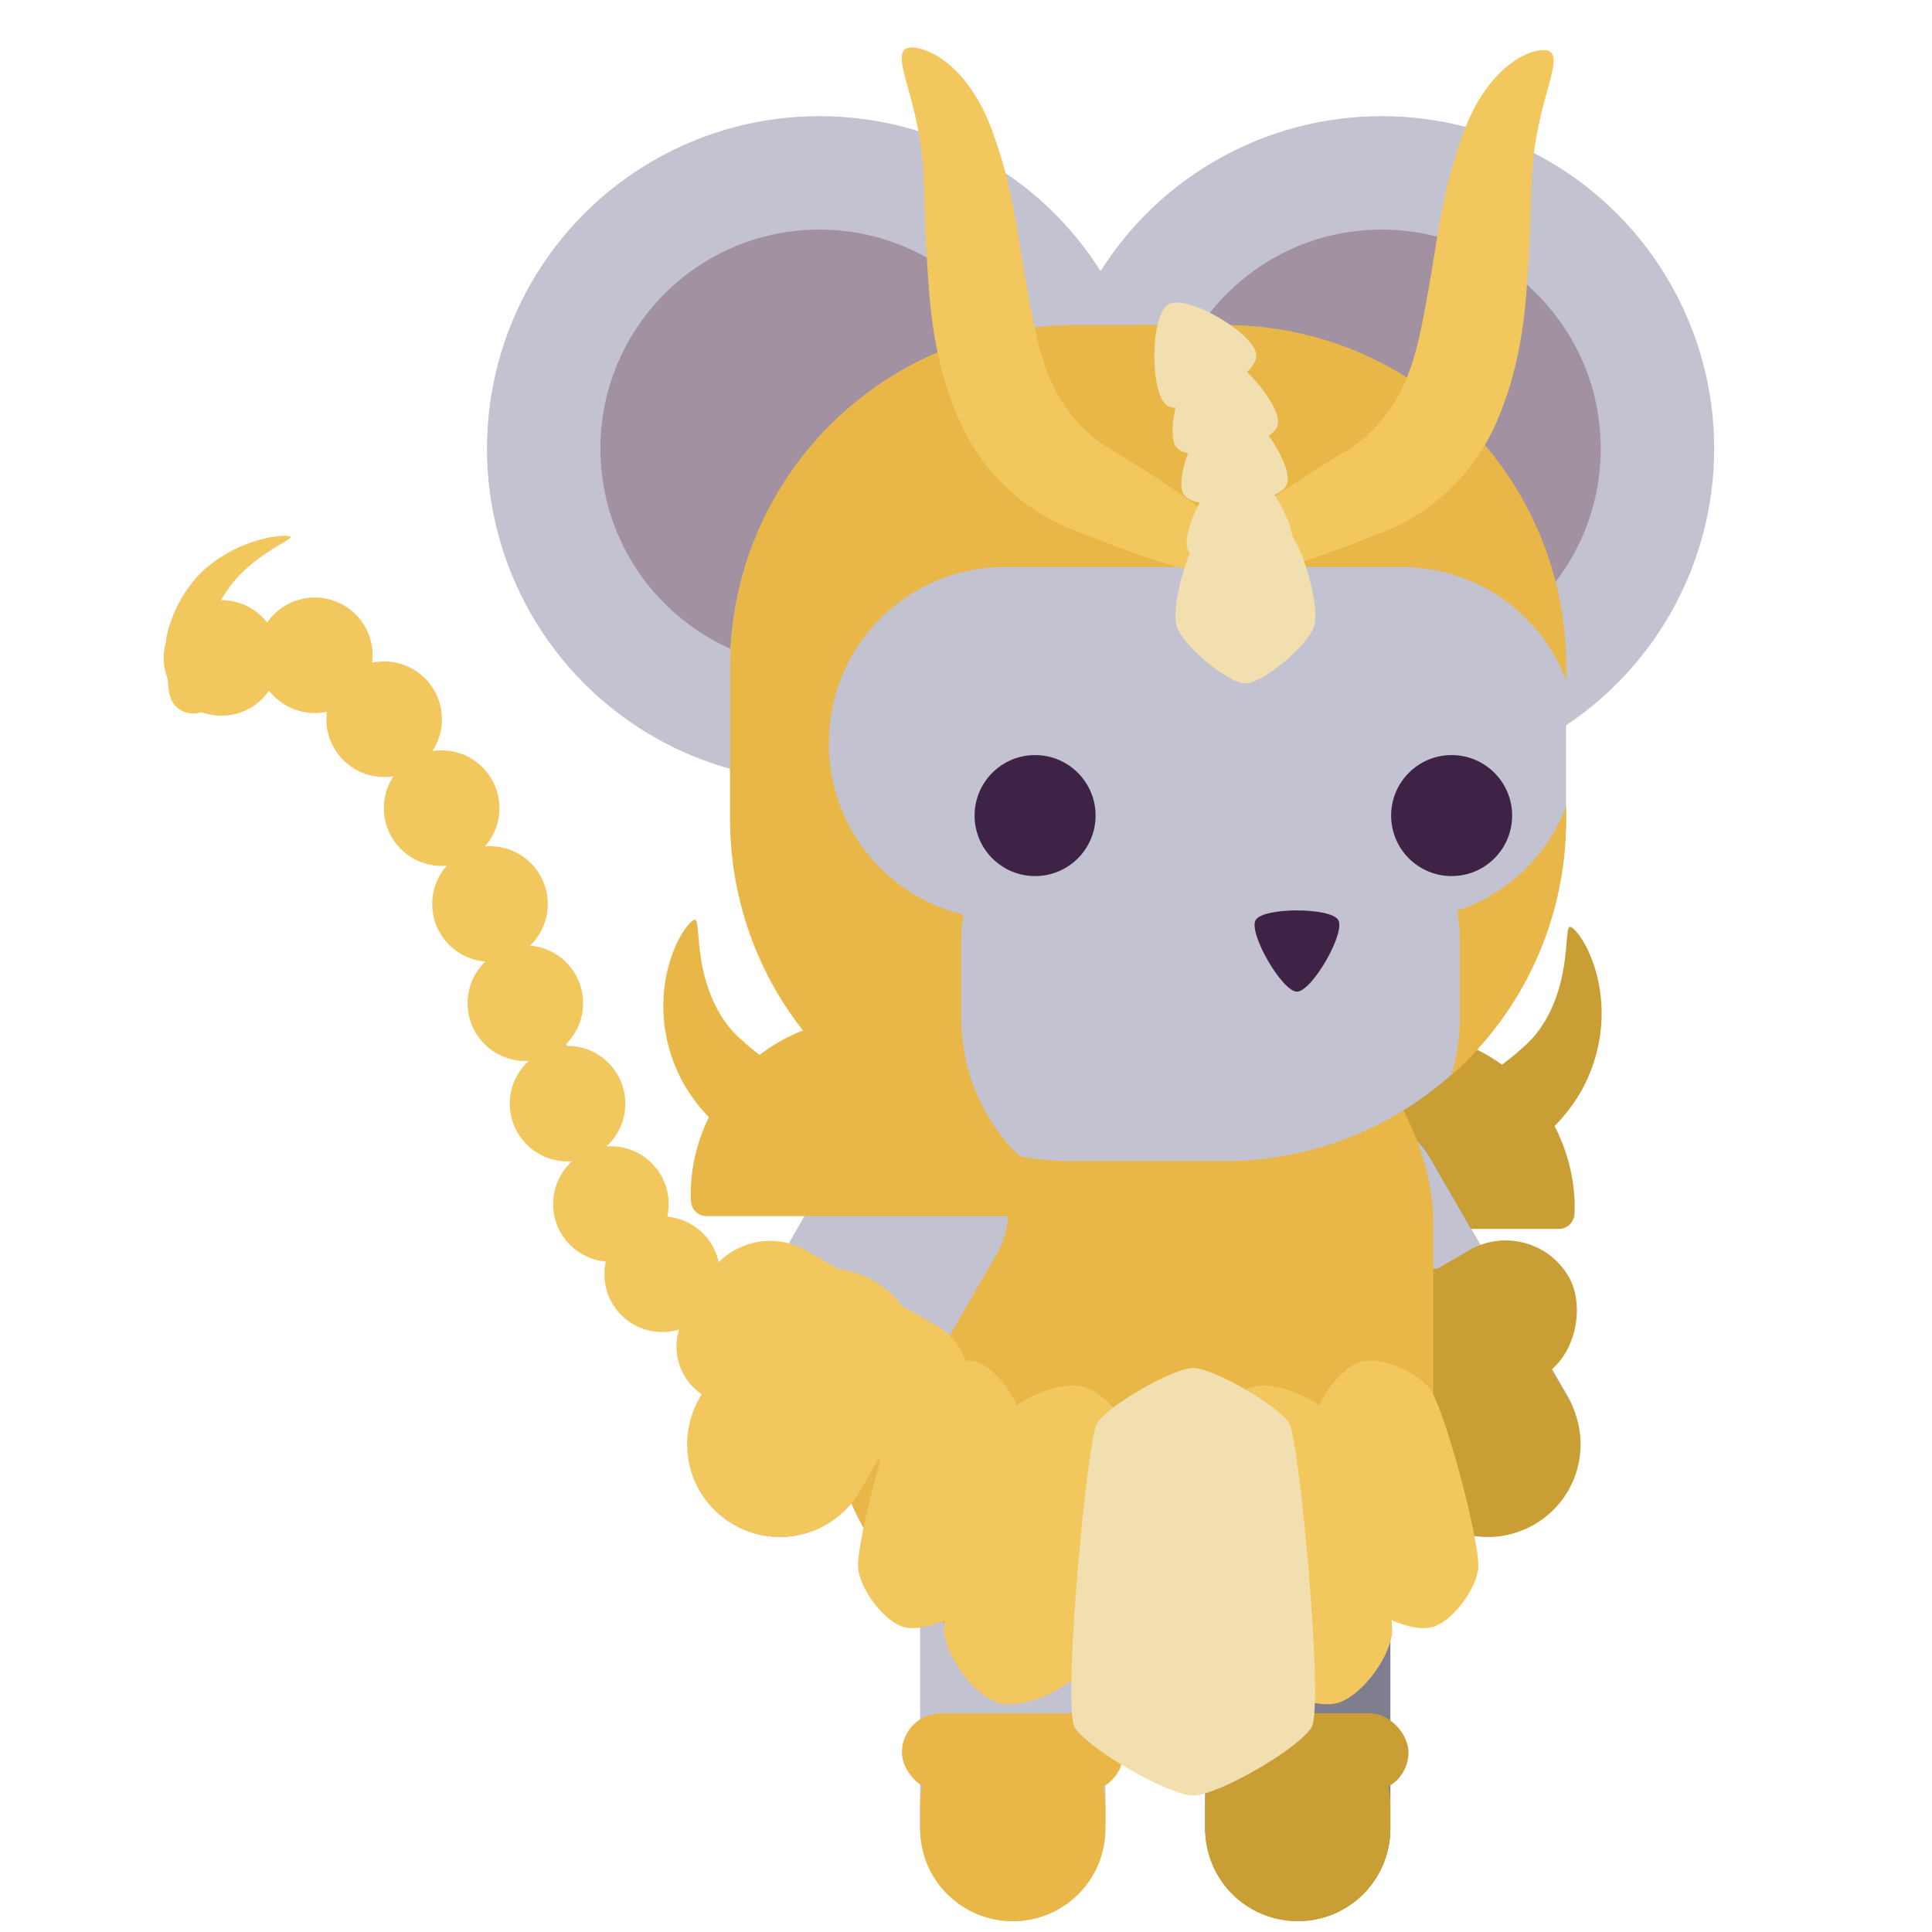 <?xml version="1.0" encoding="UTF-8" standalone="no"?>
<!-- Created with Inkscape (http://www.inkscape.org/) -->

<svg
   width="128"
   height="128"
   viewBox="0 0 33.867 33.867"
   version="1.1"
   id="svg1307"
   inkscape:version="1.2.1 (9c6d41e410, 2022-07-14)"
   sodipodi:docname="saint-scorpio.svg"
   inkscape:export-filename="../../../../assets-thumbnails/Saint Scorpio.png"
   inkscape:export-xdpi="96.000008"
   inkscape:export-ydpi="96.000008"
   xmlns:inkscape="http://www.inkscape.org/namespaces/inkscape"
   xmlns:sodipodi="http://sodipodi.sourceforge.net/DTD/sodipodi-0.dtd"
   xmlns="http://www.w3.org/2000/svg"
   xmlns:svg="http://www.w3.org/2000/svg"
   xmlns:rdf="http://www.w3.org/1999/02/22-rdf-syntax-ns#"
   xmlns:cc="http://creativecommons.org/ns#"
   xmlns:dc="http://purl.org/dc/elements/1.1/">
  <defs
     id="defs1301">
    <inkscape:path-effect
       effect="powerstroke"
       id="path-effect126865"
       is_visible="true"
       lpeversion="1"
       offset_points="0.366,0.658 | 0.737,1.539 | 0.914,0.738"
       not_jump="false"
       sort_points="true"
       interpolator_type="CentripetalCatmullRom"
       interpolator_beta="0.2"
       start_linecap_type="zerowidth"
       linejoin_type="round"
       miter_limit="4"
       scale_width="1"
       end_linecap_type="zerowidth" />
    <inkscape:path-effect
       effect="skeletal"
       id="path-effect114945"
       is_visible="true"
       lpeversion="1"
       pattern="M 0,4.992 C 0,2.236 2.236,0 4.992,0 c 2.756,0 4.992,2.236 4.992,4.992 0,2.756 -2.236,4.992 -4.992,4.992 C 2.236,9.984 0,7.748 0,4.992 Z"
       copytype="single_stretched"
       prop_scale="1"
       scale_y_rel="false"
       spacing="0"
       normal_offset="0"
       tang_offset="0"
       prop_units="false"
       vertical_pattern="false"
       hide_knot="false"
       fuse_tolerance="0" />
    <inkscape:path-effect
       effect="skeletal"
       id="path-effect95947"
       is_visible="true"
       lpeversion="1"
       pattern="M 0,4.992 C 0,2.236 2.236,0 4.992,0 c 2.756,0 4.992,2.236 4.992,4.992 0,2.756 -2.236,4.992 -4.992,4.992 C 2.236,9.984 0,7.748 0,4.992 Z"
       copytype="single_stretched"
       prop_scale="1"
       scale_y_rel="false"
       spacing="0"
       normal_offset="0"
       tang_offset="0"
       prop_units="false"
       vertical_pattern="false"
       hide_knot="false"
       fuse_tolerance="0" />
    <inkscape:path-effect
       effect="skeletal"
       id="path-effect91934"
       is_visible="true"
       lpeversion="1"
       pattern="M 0,4.992 C 0,2.236 2.236,0 4.992,0 c 2.756,0 4.992,2.236 4.992,4.992 0,2.756 -2.236,4.992 -4.992,4.992 C 2.236,9.984 0,7.748 0,4.992 Z"
       copytype="single_stretched"
       prop_scale="1"
       scale_y_rel="false"
       spacing="0"
       normal_offset="0"
       tang_offset="0"
       prop_units="false"
       vertical_pattern="false"
       hide_knot="false"
       fuse_tolerance="0" />
    <inkscape:path-effect
       effect="skeletal"
       id="path-effect91930"
       is_visible="true"
       lpeversion="1"
       pattern="M 0,4.992 C 0,2.236 2.236,0 4.992,0 c 2.756,0 4.992,2.236 4.992,4.992 0,2.756 -2.236,4.992 -4.992,4.992 C 2.236,9.984 0,7.748 0,4.992 Z"
       copytype="single_stretched"
       prop_scale="1"
       scale_y_rel="false"
       spacing="0"
       normal_offset="0"
       tang_offset="0"
       prop_units="false"
       vertical_pattern="false"
       hide_knot="false"
       fuse_tolerance="0" />
    <inkscape:path-effect
       effect="skeletal"
       id="path-effect91926"
       is_visible="true"
       lpeversion="1"
       pattern="M 0,4.992 C 0,2.236 2.236,0 4.992,0 c 2.756,0 4.992,2.236 4.992,4.992 0,2.756 -2.236,4.992 -4.992,4.992 C 2.236,9.984 0,7.748 0,4.992 Z"
       copytype="single_stretched"
       prop_scale="1"
       scale_y_rel="false"
       spacing="0"
       normal_offset="0"
       tang_offset="0"
       prop_units="false"
       vertical_pattern="false"
       hide_knot="false"
       fuse_tolerance="0" />
    <inkscape:path-effect
       effect="bend_path"
       id="path-effect3396"
       is_visible="true"
       lpeversion="1"
       bendpath="m -21.628,269.617 c 0,0 3.07,-3.838 6.905,-0.062"
       prop_scale="0.57"
       scale_y_rel="false"
       vertical="false"
       hide_knot="false" />
    <inkscape:path-effect
       effect="skeletal"
       id="path-effect3289"
       is_visible="true"
       lpeversion="1"
       pattern="M 0,4.992 C 0,2.236 2.236,0 4.992,0 c 2.756,0 4.992,2.236 4.992,4.992 0,2.756 -2.236,4.992 -4.992,4.992 C 2.236,9.984 0,7.748 0,4.992 Z"
       copytype="single_stretched"
       prop_scale="0.168"
       scale_y_rel="false"
       spacing="0"
       normal_offset="0"
       tang_offset="0"
       prop_units="false"
       vertical_pattern="false"
       hide_knot="false"
       fuse_tolerance="0" />
    <inkscape:path-effect
       effect="skeletal"
       id="path-effect2449"
       is_visible="true"
       lpeversion="1"
       pattern="M 0,4.992 C 0,2.236 2.236,0 4.992,0 c 2.756,0 4.992,2.236 4.992,4.992 0,2.756 -2.236,4.992 -4.992,4.992 C 2.236,9.984 0,7.748 0,4.992 Z"
       copytype="single_stretched"
       prop_scale="0.168"
       scale_y_rel="false"
       spacing="0"
       normal_offset="0"
       tang_offset="0"
       prop_units="false"
       vertical_pattern="false"
       hide_knot="false"
       fuse_tolerance="0" />
  </defs>
  <sodipodi:namedview
     id="base"
     pagecolor="#282828"
     bordercolor="#666666"
     borderopacity="1.0"
     inkscape:pageopacity="0"
     inkscape:pageshadow="2"
     inkscape:zoom="3.959798"
     inkscape:cx="0"
     inkscape:cy="61.493036"
     inkscape:document-units="mm"
     inkscape:current-layer="layer1"
     showgrid="true"
     inkscape:window-width="1920"
     inkscape:window-height="1022"
     inkscape:window-x="0"
     inkscape:window-y="30"
     inkscape:window-maximized="1"
     units="px"
     inkscape:snap-bbox="true"
     inkscape:bbox-nodes="true"
     inkscape:snap-page="true"
     inkscape:snap-nodes="true"
     inkscape:bbox-paths="false"
     inkscape:snap-global="false"
     inkscape:snap-bbox-midpoints="false"
     inkscape:snap-others="false"
     showguides="true"
     inkscape:guide-bbox="true"
     inkscape:snap-grids="false"
     inkscape:snap-to-guides="true"
     inkscape:pagecheckerboard="0"
     inkscape:object-paths="true"
     inkscape:snap-intersection-paths="true"
     inkscape:snap-smooth-nodes="true"
     inkscape:snap-midpoints="true"
     inkscape:showpageshadow="0"
     inkscape:deskcolor="#282828">
    <inkscape:grid
       type="xygrid"
       id="grid883"
       empspacing="4" />
    <sodipodi:guide
       position="33.867,50.8"
       orientation="1,0"
       id="guide877"
       inkscape:locked="false" />
  </sodipodi:namedview>
  <g
     inkscape:label="Layer 1"
     inkscape:groupmode="layer"
     id="layer1"
     transform="translate(0,-263.133)">
    <g
       id="g4977"
       transform="matrix(1.652,0,0,1.652,13.59,-159.749)">
      <g
         id="g2107"
         transform="matrix(-0.64,0,0,0.64,-5.99,98.763)"
         style="fill:#c99f35;fill-opacity:1">
        <path
           id="path2103"
           style="fill:#c99f35;fill-opacity:1;stroke:none;stroke-width:4.233;stroke-linecap:round;stroke-linejoin:round;paint-order:fill markers stroke;stop-color:#000000"
           sodipodi:type="inkscape:offset"
           inkscape:radius="0.49523687"
           inkscape:original="M -18.396484 265.73633 A 5.1056404 5.1056404 0 0 0 -23.501953 270.8418 A 5.1056404 5.1056404 0 0 0 -23.496094 271.01758 L -13.296875 271.01758 A 5.1056404 5.1056404 0 0 0 -13.291016 270.8418 A 5.1056404 5.1056404 0 0 0 -18.396484 265.73633 z "
           d="m -18.396,265.24 c -1.466,5e-5 -2.924,0.604 -3.961,1.641 -1.037,1.037 -1.641,2.495 -1.641,3.961 a 0.495,0.495 0 0 0 0,0.008 c 0.001,0.064 0.005,0.129 0.008,0.193 a 0.495,0.495 0 0 0 0.494,0.471 h 10.199 a 0.495,0.495 0 0 0 0.494,-0.471 c 0.003,-0.064 0.007,-0.129 0.008,-0.193 a 0.495,0.495 0 0 0 0,-0.002 0.495,0.495 0 0 0 0,-0.002 0.495,0.495 0 0 0 0,-0.002 0.495,0.495 0 0 0 0,-0.002 c -4.9e-5,-1.466 -0.604,-2.924 -1.641,-3.961 -1.037,-1.037 -2.495,-1.641 -3.961,-1.641 z"
           transform="matrix(0.524,0,0,0.524,-10.039,123.756)" />
        <path
           id="path2105"
           style="fill:#c99f35;fill-opacity:1;stroke-width:0.577;stroke-linecap:round;stroke-linejoin:round;paint-order:fill markers stroke;stop-color:#000000"
           inkscape:transform-center-x="-0.31734028"
           inkscape:transform-center-y="1.192013e-05"
           d="m -21.192,263.486 c 0.042,0.05 0.062,0.118 0.065,0.196 0,0 0,0 0,0 -0.009,0.054 -0.013,0.111 -0.02,0.167 0,0 0,0 0,0 -0.224,-0.438 0.349,1.211 0.354,1.609 0.005,0.432 -0.387,-0.192 -0.804,-1.126 -0.408,-0.913 -0.636,-1.661 -0.453,-1.296 0.159,0.316 0.728,1.932 0.464,1.467 0,0 0,0 0,0 -0.041,0.032 -0.087,0.063 -0.143,0.085 0,0 0,0 0,0 -0.085,0.02 -0.173,0.013 -0.257,-0.03 -0.02,-0.01 -0.043,-0.024 -0.069,-0.042 -0.166,-0.113 -0.439,-0.379 -0.669,-0.774 -0.347,-0.624 -0.407,-1.307 -0.265,-1.89 0.135,-0.554 0.404,-0.85 0.458,-0.831 0.062,0.023 0.033,0.408 0.134,0.85 0.109,0.48 0.327,0.887 0.641,1.149 0.213,0.2 0.425,0.335 0.526,0.427 0.015,0.014 0.028,0.027 0.038,0.039 z" />
      </g>
      <rect
         ry="0.983"
         y="271.478"
         x="4.561"
         height="4.889"
         width="1.966"
         id="rect1181-3"
         style="fill:#7e7e8f;fill-opacity:1;stroke:none;stroke-width:0.399;stroke-linecap:square;stroke-linejoin:bevel;stroke-miterlimit:4;stroke-dasharray:none;stroke-dashoffset:0;stroke-opacity:0.979;paint-order:normal" />
      <rect
         style="fill:#c99f35;fill-opacity:1;stroke-width:1.582;stroke-linecap:round;stroke-linejoin:round;paint-order:fill markers stroke"
         id="rect3127"
         width="2.35"
         height="0.83"
         x="4.369"
         y="274.162"
         ry="0.415" />
      <rect
         style="fill:#c2c2d1;fill-opacity:1;stroke:none;stroke-width:0.399;stroke-linecap:square;stroke-linejoin:bevel;stroke-miterlimit:4;stroke-dasharray:none;stroke-dashoffset:0;stroke-opacity:0.979;paint-order:normal"
         id="rect140737-0"
         width="1.966"
         height="4.889"
         x="1.537"
         y="271.478"
         ry="0.983" />
      <path
         id="rect2411"
         style="fill:#e8b747;fill-opacity:1;stroke-width:0.399;stroke-linecap:square;stroke-linejoin:bevel;stroke-opacity:0.979"
         d="m 2.52,274.162 c 0.545,0 0.983,0.438 0.983,0.983 v 0.24 c 0,0.545 -0.438,0.983 -0.983,0.983 -0.545,0 -0.983,-0.438 -0.983,-0.983 v -0.24 c 0,-0.545 0.438,-0.983 0.983,-0.983 z"
         sodipodi:nodetypes="sssssss" />
      <path
         style="fill:none;stroke:#c2c2d1;stroke-width:0.399;stroke-linecap:round;stroke-linejoin:miter;stroke-miterlimit:4;stroke-dasharray:none;stroke-opacity:1"
         d="m 2.879,271.437 c 0,0 -3.737,0.057 -5.137,-3.899 -1.4,-3.955 -2.447,-4.738 -3.25,-4.511"
         id="path1179-5"
         inkscape:connector-curvature="0"
         inkscape:transform-center-x="31.376121"
         inkscape:transform-center-y="-50.530738" />
      <rect
         transform="matrix(-0.866,0.5,0.5,0.866,0,0)"
         style="fill:#7e7e8f;fill-opacity:1;stroke:none;stroke-width:0.399;stroke-linecap:square;stroke-linejoin:bevel;stroke-miterlimit:4;stroke-dasharray:none;stroke-dashoffset:0;stroke-opacity:0.979;paint-order:normal"
         id="rect1183-8"
         width="1.966"
         height="4.889"
         x="128.123"
         y="234.833"
         ry="0.983" />
      <rect
         ry="0.983"
         y="234.833"
         x="128.123"
         height="4.889"
         width="1.966"
         id="rect2623"
         style="fill:#c2c2d1;fill-opacity:1;stroke:none;stroke-width:0.399;stroke-linecap:square;stroke-linejoin:bevel;stroke-miterlimit:4;stroke-dasharray:none;stroke-dashoffset:0;stroke-opacity:0.979;paint-order:normal"
         transform="matrix(-0.866,0.5,0.5,0.866,0,0)" />
      <path
         id="path2625"
         style="fill:#c99f35;fill-opacity:1;stroke-width:0.399;stroke-linecap:square;stroke-linejoin:bevel;stroke-opacity:0.979"
         d="m 6.561,269.575 c -0.472,0.272 -0.632,0.871 -0.36,1.343 l 0.509,0.881 c 0.272,0.472 0.871,0.632 1.343,0.36 0.472,-0.272 0.632,-0.871 0.36,-1.343 L 7.903,269.935 c -0.272,-0.472 -0.871,-0.632 -1.343,-0.36 z"
         sodipodi:nodetypes="sssssss" />
      <rect
         style="fill:#c99f35;fill-opacity:1;stroke-width:1.582;stroke-linecap:round;stroke-linejoin:round;paint-order:fill markers stroke"
         id="rect3107"
         width="3.141"
         height="1.546"
         x="127.479"
         y="236.861"
         ry="0.773"
         transform="matrix(-0.866,0.5,0.5,0.866,0,0)" />
      <rect
         ry="0.983"
         y="231.028"
         x="134.713"
         height="4.889"
         width="1.966"
         id="rect1203-5"
         style="fill:#c2c2d1;fill-opacity:1;stroke:none;stroke-width:0.399;stroke-linecap:square;stroke-linejoin:bevel;stroke-miterlimit:4;stroke-dasharray:none;stroke-dashoffset:0;stroke-opacity:0.979;paint-order:normal"
         transform="rotate(30)" />
      <rect
         style="fill:#e8b747;fill-opacity:1;stroke-width:1.582;stroke-linecap:round;stroke-linejoin:round;paint-order:fill markers stroke"
         id="rect3125"
         width="2.35"
         height="0.83"
         x="1.344"
         y="274.162"
         ry="0.415" />
      <path
         id="path2483"
         style="fill:#c99f35;fill-opacity:1;stroke-width:0.399;stroke-linecap:square;stroke-linejoin:bevel;stroke-opacity:0.979"
         d="m 5.544,274.162 c 0.545,0 0.983,0.438 0.983,0.983 v 0.24 c 0,0.545 -0.438,0.983 -0.983,0.983 -0.545,0 -0.983,-0.438 -0.983,-0.983 v -0.24 c 0,-0.545 0.438,-0.983 0.983,-0.983 z"
         sodipodi:nodetypes="sssssss" />
      <rect
         style="fill:#e8b747;fill-opacity:1;stroke:none;stroke-width:0.399;stroke-linecap:square;stroke-linejoin:bevel;stroke-miterlimit:4;stroke-dasharray:none;stroke-dashoffset:0;stroke-opacity:0.979;paint-order:normal"
         id="rect1187-9"
         width="6.405"
         height="7.813"
         x="0.577"
         y="266.034"
         ry="2.921" />
      <rect
         ry="0.983"
         y="231.028"
         x="134.713"
         height="4.889"
         width="1.966"
         id="rect2103"
         style="fill:#c2c2d1;fill-opacity:1;stroke:none;stroke-width:0.399;stroke-linecap:square;stroke-linejoin:bevel;stroke-miterlimit:4;stroke-dasharray:none;stroke-dashoffset:0;stroke-opacity:0.979;paint-order:normal"
         transform="rotate(30)" />
      <path
         id="rect2105"
         style="fill:#f2c85e;fill-opacity:1;stroke-width:0.399;stroke-linecap:square;stroke-linejoin:bevel;stroke-opacity:0.979"
         d="m 1.049,269.575 c 0.472,0.272 0.632,0.871 0.36,1.343 l -0.509,0.881 c -0.272,0.472 -0.871,0.632 -1.343,0.36 -0.472,-0.272 -0.632,-0.871 -0.36,-1.343 l 0.509,-0.881 c 0.272,-0.472 0.871,-0.632 1.343,-0.36 z"
         sodipodi:nodetypes="sssssss" />
      <rect
         style="fill:#f2c85e;fill-opacity:1;stroke-width:1.582;stroke-linecap:round;stroke-linejoin:round;paint-order:fill markers stroke"
         id="rect2967"
         width="3.141"
         height="1.546"
         x="134.142"
         y="233.013"
         ry="0.773"
         transform="rotate(30)" />
      <g
         id="g1388"
         transform="matrix(0.303,0,0,0.303,8.386,179.179)">
        <path
           id="path1229"
           style="fill:#f2c85e;fill-opacity:1;stroke-width:0.312;stroke-linecap:round;stroke-linejoin:round;paint-order:fill markers stroke;stop-color:#000000"
           d="m -4.666,310.456 c 0.646,-0.173 1.471,-1.204 1.603,-2.003 0.132,-0.798 -1.192,-5.739 -1.705,-6.364 -0.514,-0.625 -1.744,-1.106 -2.39,-0.933 -0.646,0.173 -1.471,1.204 -1.603,2.003 -0.132,0.798 1.192,5.739 1.705,6.364 0.514,0.625 1.744,1.106 2.39,0.933 z"
           sodipodi:nodetypes="sssssss" />
        <path
           id="path1231"
           style="fill:#f2c85e;fill-opacity:1;stroke-width:0.372;stroke-linecap:round;stroke-linejoin:round;paint-order:fill markers stroke;stop-color:#000000"
           d="m -7.992,313.115 c 0.769,-0.206 1.752,-1.435 1.91,-2.386 0.157,-0.951 -1.419,-6.835 -2.031,-7.58 -0.612,-0.745 -2.078,-1.317 -2.847,-1.111 -0.769,0.206 -1.752,1.435 -1.91,2.386 -0.157,0.951 1.419,6.835 2.031,7.58 0.612,0.745 2.078,1.317 2.847,1.111 z"
           sodipodi:nodetypes="sssssss" />
        <path
           id="path1227"
           style="fill:#f2c85e;fill-opacity:1;stroke-width:0.312;stroke-linecap:round;stroke-linejoin:round;paint-order:fill markers stroke;stop-color:#000000"
           d="m -23.167,310.456 c -0.646,-0.173 -1.471,-1.204 -1.603,-2.003 -0.132,-0.798 1.192,-5.739 1.705,-6.364 0.514,-0.625 1.744,-1.106 2.39,-0.933 0.646,0.173 1.471,1.204 1.603,2.003 0.132,0.798 -1.192,5.739 -1.705,6.364 -0.514,0.625 -1.744,1.106 -2.39,0.933 z"
           sodipodi:nodetypes="sssssss" />
        <path
           id="path1086"
           style="fill:#f2c85e;fill-opacity:1;stroke-width:0.372;stroke-linecap:round;stroke-linejoin:round;paint-order:fill markers stroke;stop-color:#000000"
           d="m -19.841,313.115 c -0.769,-0.206 -1.752,-1.435 -1.91,-2.386 -0.157,-0.951 1.419,-6.835 2.031,-7.58 0.612,-0.745 2.078,-1.317 2.847,-1.111 0.769,0.206 1.752,1.435 1.91,2.386 0.157,0.951 -1.419,6.835 -2.031,7.58 -0.612,0.745 -2.078,1.317 -2.847,1.111 z"
           sodipodi:nodetypes="sssssss" />
        <path
           id="path538"
           style="fill:#f2dfaf;fill-opacity:1;stroke-width:0.82;stroke-linecap:round;stroke-linejoin:round;paint-order:fill markers stroke;stop-color:#000000"
           d="m -13.042,316.353 c -0.863,0 -3.72,-1.649 -4.151,-2.397 -0.431,-0.747 0.431,-10.025 0.781,-10.631 0.35,-0.607 2.669,-1.945 3.37,-1.945 0.7,0 3.019,1.339 3.37,1.945 0.35,0.607 1.213,9.884 0.781,10.631 -0.431,0.747 -3.288,2.397 -4.151,2.397 z"
           sodipodi:nodetypes="sssssss" />
      </g>
      <g
         id="g3450"
         transform="translate(18.115,-21.474)">
        <path
           id="path1757"
           style="fill:#e8b747;fill-opacity:1;stroke:none;stroke-width:4.233;stroke-linecap:round;stroke-linejoin:round;paint-order:fill markers stroke;stop-color:#000000"
           sodipodi:type="inkscape:offset"
           inkscape:radius="0.49523687"
           inkscape:original="M -18.396484 265.73633 A 5.1056404 5.1056404 0 0 0 -23.501953 270.8418 A 5.1056404 5.1056404 0 0 0 -23.496094 271.01758 L -13.296875 271.01758 A 5.1056404 5.1056404 0 0 0 -13.291016 270.8418 A 5.1056404 5.1056404 0 0 0 -18.396484 265.73633 z "
           d="m -18.396,265.24 c -1.466,5e-5 -2.924,0.604 -3.961,1.641 -1.037,1.037 -1.641,2.495 -1.641,3.961 a 0.495,0.495 0 0 0 0,0.008 c 0.001,0.064 0.005,0.129 0.008,0.193 a 0.495,0.495 0 0 0 0.494,0.471 h 10.199 a 0.495,0.495 0 0 0 0.494,-0.471 c 0.003,-0.064 0.007,-0.129 0.008,-0.193 a 0.495,0.495 0 0 0 0,-0.002 0.495,0.495 0 0 0 0,-0.002 0.495,0.495 0 0 0 0,-0.002 0.495,0.495 0 0 0 0,-0.002 c -4.9e-5,-1.466 -0.604,-2.924 -1.641,-3.961 -1.037,-1.037 -2.495,-1.641 -3.961,-1.641 z"
           transform="matrix(0.335,0,0,0.335,-10.973,199.403)" />
        <path
           id="path2032-1"
           style="fill:#e8b747;stroke-width:0.369;stroke-linecap:round;stroke-linejoin:round;paint-order:fill markers stroke;stop-color:#000000"
           inkscape:transform-center-x="-0.31734028"
           inkscape:transform-center-y="1.192013e-05"
           d="m -18.108,288.789 c 0.027,0.032 0.04,0.075 0.042,0.125 0,0 0,0 0,0 -0.006,0.035 -0.009,0.071 -0.013,0.107 0,0 0,0 0,0 -0.143,-0.28 0.223,0.775 0.226,1.029 0.003,0.276 -0.247,-0.123 -0.514,-0.72 -0.261,-0.584 -0.407,-1.062 -0.29,-0.829 0.101,0.202 0.466,1.236 0.297,0.939 0,0 0,0 0,0 -0.026,0.02 -0.056,0.04 -0.091,0.055 0,0 0,0 0,0 -0.054,0.013 -0.111,0.008 -0.165,-0.019 -0.013,-0.007 -0.028,-0.015 -0.044,-0.027 -0.106,-0.072 -0.281,-0.242 -0.428,-0.495 -0.222,-0.399 -0.26,-0.836 -0.169,-1.209 0.086,-0.355 0.259,-0.544 0.293,-0.531 0.04,0.015 0.021,0.261 0.085,0.544 0.07,0.307 0.209,0.567 0.41,0.735 0.137,0.128 0.272,0.214 0.336,0.273 0.01,0.009 0.018,0.017 0.024,0.025 z" />
      </g>
      <circle
         style="fill:#f2c85e;fill-opacity:1;stroke:none;stroke-width:2.734;stroke-linecap:round;stroke-linejoin:round;paint-order:fill markers stroke;stop-color:#000000"
         id="path3343"
         cx="-4.15"
         cy="263.614"
         r="0.613" />
      <circle
         style="fill:#f2c85e;fill-opacity:1;stroke:none;stroke-width:2.734;stroke-linecap:round;stroke-linejoin:round;paint-order:fill markers stroke;stop-color:#000000"
         id="circle3345"
         cx="-3.54"
         cy="264.557"
         r="0.613" />
      <circle
         style="fill:#f2c85e;fill-opacity:1;stroke:none;stroke-width:2.734;stroke-linecap:round;stroke-linejoin:round;paint-order:fill markers stroke;stop-color:#000000"
         id="circle3347"
         cx="-3.027"
         cy="265.574"
         r="0.613" />
      <circle
         style="fill:#f2c85e;fill-opacity:1;stroke:none;stroke-width:2.734;stroke-linecap:round;stroke-linejoin:round;paint-order:fill markers stroke;stop-color:#000000"
         id="circle3349"
         cx="-2.652"
         cy="266.627"
         r="0.613" />
      <circle
         style="fill:#f2c85e;fill-opacity:1;stroke:none;stroke-width:2.734;stroke-linecap:round;stroke-linejoin:round;paint-order:fill markers stroke;stop-color:#000000"
         id="circle3351"
         cx="-2.204"
         cy="267.693"
         r="0.613" />
      <circle
         style="fill:#f2c85e;fill-opacity:1;stroke:none;stroke-width:2.734;stroke-linecap:round;stroke-linejoin:round;paint-order:fill markers stroke;stop-color:#000000"
         id="circle3353"
         cx="-1.744"
         cy="268.758"
         r="0.613" />
      <circle
         style="fill:#f2c85e;fill-opacity:1;stroke:none;stroke-width:2.734;stroke-linecap:round;stroke-linejoin:round;paint-order:fill markers stroke;stop-color:#000000"
         id="circle3355"
         cx="-1.2"
         cy="269.503"
         r="0.613" />
      <circle
         style="fill:#f2c85e;fill-opacity:1;stroke:none;stroke-width:2.734;stroke-linecap:round;stroke-linejoin:round;paint-order:fill markers stroke;stop-color:#000000"
         id="circle3357"
         cx="-0.435"
         cy="270.271"
         r="0.613" />
      <circle
         style="fill:#f2c85e;fill-opacity:1;stroke:none;stroke-width:2.734;stroke-linecap:round;stroke-linejoin:round;paint-order:fill markers stroke;stop-color:#000000"
         id="circle3359"
         cx="-4.886"
         cy="262.935"
         r="0.613" />
      <path
         id="path2032-7"
         style="fill:#f2c85e;fill-opacity:1;stroke-width:0.713;stroke-linecap:round;stroke-linejoin:round;paint-order:fill markers stroke;stop-color:#000000"
         inkscape:transform-center-x="-0.16111143"
         inkscape:transform-center-y="0.010439843"
         d="m -20.649,269.943 c -0.836,0.459 -1.707,-0.693 -0.929,-1.39 0.224,-0.201 0.849,-0.601 1.617,-1.057 0.845,-0.27 1.785,-0.309 2.661,-0.05 1.743,0.583 2.577,1.946 2.497,2.029 -0.08,0.083 -1.321,-0.902 -2.718,-0.976 -0.641,-0.058 -1.241,0.092 -1.719,0.334 -0.64,0.551 -1.168,0.977 -1.409,1.109 z"
         inkscape:path-effect="#path-effect3396"
         inkscape:original-d="m 1.0600114,249.7737 c -0.88980999,-0.20788 -0.88980999,-2.76189 0,-2.96977 0.88981,-0.20789 6.35578,1.06912 6.35578,1.48489 0,0.41576 -5.46597,1.69277 -6.35578,1.48488 z"
         class="UnoptimicedTransforms"
         transform="matrix(0.154,-0.266,0.266,0.154,-74.542,216.243)" />
      <circle
         style="fill:#f2c85e;fill-opacity:1;stroke:none;stroke-width:2.734;stroke-linecap:round;stroke-linejoin:round;paint-order:fill markers stroke;stop-color:#000000"
         id="circle3398"
         cx="-5.876"
         cy="262.963"
         r="0.613" />
      <g
         id="g3511"
         transform="translate(18.115,-21.474)">
        <g
           id="g8347">
          <circle
             r="3.528"
             cy="282.216"
             cx="-17.646"
             id="circle1189-3"
             style="fill:#c2c2d1;fill-opacity:1;stroke:none;stroke-width:0.399;stroke-linecap:square;stroke-linejoin:bevel;stroke-miterlimit:4;stroke-dasharray:none;stroke-dashoffset:0;stroke-opacity:0.979;paint-order:normal" />
          <circle
             style="fill:#a191a1;fill-opacity:1;stroke:none;stroke-width:0.399;stroke-linecap:square;stroke-linejoin:bevel;stroke-miterlimit:4;stroke-dasharray:none;stroke-dashoffset:0;stroke-opacity:0.979;paint-order:normal"
             id="circle1191-0"
             cx="-17.646"
             cy="282.216"
             r="2.324" />
        </g>
        <path
           id="rect3247"
           style="fill:#d6a839;fill-opacity:1;stroke-width:1.576;stroke-linecap:round;stroke-linejoin:round;paint-order:fill markers stroke"
           d="m -10.941,282.256 -0.918,3.104 c -0.12,0.404 -0.546,0.651 -0.956,0.552 l -0.534,-0.128 c -0.41,-0.098 -0.644,-0.503 -0.524,-0.907 l 0.918,-3.104 c 0.12,-0.404 0.546,-0.651 0.956,-0.552 l 0.534,0.128 c 0.41,0.098 0.644,0.503 0.524,0.907 z" />
        <g
           id="g6203">
          <circle
             style="fill:#c2c2d1;fill-opacity:1;stroke:none;stroke-width:0.399;stroke-linecap:square;stroke-linejoin:bevel;stroke-miterlimit:4;stroke-dasharray:none;stroke-dashoffset:0;stroke-opacity:0.979;paint-order:normal"
             id="circle1195-7"
             cx="-11.68"
             cy="282.216"
             r="3.528" />
          <circle
             r="2.324"
             cy="282.216"
             cx="-11.68"
             id="circle1197-2"
             style="fill:#a191a1;fill-opacity:1;stroke:none;stroke-width:0.399;stroke-linecap:square;stroke-linejoin:bevel;stroke-miterlimit:4;stroke-dasharray:none;stroke-dashoffset:0;stroke-opacity:0.979;paint-order:normal" />
        </g>
        <g
           id="g6199">
          <rect
             style="fill:#c2c2d1;fill-opacity:1;stroke:none;stroke-width:0.399;stroke-linecap:square;stroke-linejoin:bevel;stroke-miterlimit:4;stroke-dasharray:none;stroke-dashoffset:0;stroke-opacity:0.979;paint-order:normal"
             id="rect1205-1"
             width="8.871"
             height="8.871"
             x="-18.595"
             y="280.906"
             ry="3.629" />
          <circle
             style="fill:#3e2347;fill-opacity:1;stroke:none;stroke-width:0.399;stroke-linecap:square;stroke-linejoin:bevel;stroke-miterlimit:4;stroke-dasharray:none;stroke-dashoffset:0;stroke-opacity:0.979;paint-order:normal"
             id="circle1207-1"
             cx="-15.358"
             cy="286.11"
             r="0.642" />
          <circle
             r="0.642"
             cy="286.11"
             cx="-10.938"
             id="circle1209-0"
             style="fill:#3e2347;fill-opacity:1;stroke:none;stroke-width:0.399;stroke-linecap:square;stroke-linejoin:bevel;stroke-miterlimit:4;stroke-dasharray:none;stroke-dashoffset:0;stroke-opacity:0.979;paint-order:normal" />
          <path
             sodipodi:type="star"
             style="fill:#3e2347;fill-opacity:1;stroke:none;stroke-width:2.363;stroke-linecap:square;stroke-linejoin:bevel;stroke-miterlimit:4;stroke-dasharray:none;stroke-dashoffset:0;stroke-opacity:0.979;paint-order:normal"
             id="path1211-5"
             sodipodi:sides="3"
             sodipodi:cx="-45.408615"
             sodipodi:cy="234.57965"
             sodipodi:r1="2.997191"
             sodipodi:r2="1.4985955"
             sodipodi:arg1="1.5707963"
             sodipodi:arg2="2.6179939"
             inkscape:flatsided="true"
             inkscape:rounded="0.18"
             inkscape:randomized="0"
             inkscape:transform-center-x="-6.3665075e-06"
             inkscape:transform-center-y="1.0312406"
             d="m -45.409,237.577 c -0.934,0 -3.063,-3.687 -2.596,-4.496 0.467,-0.809 4.724,-0.809 5.191,0 0.467,0.809 -1.661,4.496 -2.596,4.496 z"
             transform="matrix(0.169,0,0,0.169,-4.905,247.828)" />
        </g>
        <path
           id="path767"
           style="fill:#e8b747;fill-opacity:1;stroke:none;stroke-width:0.399;stroke-linecap:square;stroke-linejoin:bevel;stroke-miterlimit:4;stroke-dasharray:none;stroke-dashoffset:0;stroke-opacity:0.979;paint-order:normal"
           d="m -14.965,280.905 c -2.011,0 -3.629,1.619 -3.629,3.629 v 1.613 c 0,1.824 1.333,3.326 3.082,3.588 -0.388,-0.371 -0.629,-0.894 -0.629,-1.476 v -0.808 c 0,-0.099 0.007,-0.195 0.021,-0.29 -0.821,-0.199 -1.427,-0.935 -1.427,-1.818 0,-1.037 0.835,-1.871 1.871,-1.871 h 4.205 c 0.801,0 1.481,0.498 1.749,1.204 v -0.143 c 0,-2.011 -1.619,-3.629 -3.629,-3.629 z m 5.242,5.107 c -0.198,0.522 -0.623,0.931 -1.155,1.108 0.018,0.108 0.027,0.22 0.027,0.333 v 0.808 c 0,0.211 -0.032,0.414 -0.091,0.605 0.749,-0.664 1.219,-1.633 1.219,-2.717 z" />
        <path
           style="fill:#f2c85e;fill-opacity:1;stroke:none;stroke-width:0.265px;stroke-linecap:butt;stroke-linejoin:miter;stroke-opacity:1"
           d="m -10.805,268.416 c -0.173,0.264 -1.319,-0.157 -2.848,-0.989 -0.75,-0.365 -1.427,-1.053 -1.747,-2.009 -0.07,-0.216 -0.125,-0.434 -0.167,-0.653 -0.123,-0.639 -0.127,-1.249 -0.101,-1.771 0.03,-0.855 0.121,-1.548 0.134,-2.114 -0.006,-1.019 -0.271,-1.587 -0.101,-1.766 0.133,-0.14 1.032,0.166 1.336,1.62 0.173,0.727 0.198,1.405 0.237,2.254 0.03,0.489 0.052,1.019 0.135,1.467 0.029,0.157 0.065,0.305 0.111,0.444 0.171,0.545 0.527,0.999 0.923,1.273 1.412,1.095 2.261,1.979 2.088,2.244 z"
           id="path3285"
           inkscape:path-effect="#path-effect3289"
           inkscape:original-d="m -10.804762,268.41606 -2.467855,-1.61652 c -2.887042,-1.6112 -0.572496,-5.98183 -2.363004,-7.68532"
           class="UnoptimicedTransforms"
           sodipodi:nodetypes="ccc"
           transform="matrix(-0.632,-0.072,-0.072,0.632,-1.105,113.129)" />
        <path
           style="fill:#f2c85e;fill-opacity:1;stroke:none;stroke-width:0.265px;stroke-linecap:butt;stroke-linejoin:miter;stroke-opacity:1"
           d="m -10.805,268.416 c -0.173,0.264 -1.319,-0.157 -2.848,-0.989 -0.75,-0.365 -1.427,-1.053 -1.747,-2.009 -0.07,-0.216 -0.125,-0.434 -0.167,-0.653 -0.123,-0.639 -0.127,-1.249 -0.101,-1.771 0.03,-0.855 0.121,-1.548 0.134,-2.114 -0.006,-1.019 -0.271,-1.587 -0.101,-1.766 0.133,-0.14 1.032,0.166 1.336,1.62 0.173,0.727 0.198,1.405 0.237,2.254 0.03,0.489 0.052,1.019 0.135,1.467 0.029,0.157 0.065,0.305 0.111,0.444 0.171,0.545 0.527,0.999 0.923,1.273 1.412,1.095 2.261,1.979 2.088,2.244 z"
           id="path2447"
           inkscape:path-effect="#path-effect2449"
           inkscape:original-d="m -10.804762,268.41606 -2.467855,-1.61652 c -2.887042,-1.6112 -0.572496,-5.98183 -2.363004,-7.68532"
           class="UnoptimicedTransforms"
           sodipodi:nodetypes="ccc"
           transform="matrix(0.632,-0.072,0.072,0.632,-25.524,113.102)" />
        <path
           sodipodi:type="star"
           style="fill:#f2dfaf;fill-opacity:1;stroke:none;stroke-width:4.233;stroke-linecap:round;stroke-linejoin:round;paint-order:fill markers stroke;stop-color:#000000"
           id="path2230"
           inkscape:flatsided="true"
           sodipodi:sides="3"
           sodipodi:cx="-74.814102"
           sodipodi:cy="-23.5509"
           sodipodi:r1="12.325106"
           sodipodi:r2="6.1625533"
           sodipodi:arg1="0.52359878"
           sodipodi:arg2="1.5707963"
           inkscape:rounded="0.21"
           inkscape:randomized="0"
           d="m -64.14,-17.388 c -2.242,3.882 -19.106,3.882 -21.348,0 -2.242,-3.882 6.191,-18.488 10.674,-18.488 4.483,0 12.915,14.605 10.674,18.488 z"
           transform="matrix(0.051,0,0,0.051,-9.356,284.842)"
           inkscape:transform-center-y="-0.10727497" />
        <path
           sodipodi:type="star"
           style="fill:#f2dfaf;fill-opacity:1;stroke:none;stroke-width:4.233;stroke-linecap:round;stroke-linejoin:round;paint-order:fill markers stroke;stop-color:#000000"
           id="path2439"
           inkscape:flatsided="true"
           sodipodi:sides="3"
           sodipodi:cx="-74.814102"
           sodipodi:cy="-23.5509"
           sodipodi:r1="12.325106"
           sodipodi:r2="6.1625533"
           sodipodi:arg1="0.52359878"
           sodipodi:arg2="1.5707963"
           inkscape:rounded="0.21"
           inkscape:randomized="0"
           d="m -64.14,-17.388 c -2.242,3.882 -19.106,3.882 -21.348,0 -2.242,-3.882 6.191,-18.488 10.674,-18.488 4.483,0 12.915,14.605 10.674,18.488 z"
           transform="matrix(0.051,-0.001,0.001,0.051,-9.351,284.109)"
           inkscape:transform-center-y="-0.10687287"
           inkscape:transform-center-x="-0.0058645088" />
        <path
           sodipodi:type="star"
           style="fill:#f2dfaf;fill-opacity:1;stroke:none;stroke-width:4.233;stroke-linecap:round;stroke-linejoin:round;paint-order:fill markers stroke;stop-color:#000000"
           id="path2441"
           inkscape:flatsided="true"
           sodipodi:sides="3"
           sodipodi:cx="-74.814102"
           sodipodi:cy="-23.5509"
           sodipodi:r1="12.325106"
           sodipodi:r2="6.1625533"
           sodipodi:arg1="0.52359878"
           sodipodi:arg2="1.5707963"
           inkscape:rounded="0.21"
           inkscape:randomized="0"
           d="m -64.14,-17.388 c -2.242,3.882 -19.106,3.882 -21.348,0 -2.242,-3.882 6.191,-18.488 10.674,-18.488 4.483,0 12.915,14.605 10.674,18.488 z"
           transform="matrix(0.051,-0.005,0.005,0.051,-9.33,283.167)"
           inkscape:transform-center-y="-0.10222776"
           inkscape:transform-center-x="-0.020886613" />
        <path
           sodipodi:type="star"
           style="fill:#f2dfaf;fill-opacity:1;stroke:none;stroke-width:4.233;stroke-linecap:round;stroke-linejoin:round;paint-order:fill markers stroke;stop-color:#000000"
           id="path2443"
           inkscape:flatsided="true"
           sodipodi:sides="3"
           sodipodi:cx="-74.814102"
           sodipodi:cy="-23.5509"
           sodipodi:r1="12.325106"
           sodipodi:r2="6.1625533"
           sodipodi:arg1="0.52359878"
           sodipodi:arg2="1.5707963"
           inkscape:rounded="0.21"
           inkscape:randomized="0"
           d="m -64.14,-17.388 c -2.242,3.882 -19.106,3.882 -21.348,0 -2.242,-3.882 6.191,-18.488 10.674,-18.488 4.483,0 12.915,14.605 10.674,18.488 z"
           transform="matrix(0.05,-0.011,0.011,0.05,-9.387,282.138)"
           inkscape:transform-center-y="-0.088258497"
           inkscape:transform-center-x="-0.040699163" />
        <path
           sodipodi:type="star"
           style="fill:#f2dfaf;fill-opacity:1;stroke:none;stroke-width:4.233;stroke-linecap:round;stroke-linejoin:round;paint-order:fill markers stroke;stop-color:#000000"
           id="path2445"
           inkscape:flatsided="true"
           sodipodi:sides="3"
           sodipodi:cx="-74.814102"
           sodipodi:cy="-23.5509"
           sodipodi:r1="12.325106"
           sodipodi:r2="6.1625533"
           sodipodi:arg1="0.52359878"
           sodipodi:arg2="1.5707963"
           inkscape:rounded="0.21"
           inkscape:randomized="0"
           d="m -64.14,-17.388 c -2.242,3.882 -19.106,3.882 -21.348,0 -2.242,-3.882 6.191,-18.488 10.674,-18.488 4.483,0 12.915,14.605 10.674,18.488 z"
           transform="matrix(0.044,-0.025,0.025,0.044,-9.753,280.392)"
           inkscape:transform-center-y="-0.022799877"
           inkscape:transform-center-x="-0.070394425" />
        <path
           sodipodi:type="star"
           style="fill:#f2dfaf;fill-opacity:1;stroke:none;stroke-width:4.233;stroke-linecap:round;stroke-linejoin:round;paint-order:fill markers stroke;stop-color:#000000"
           id="path3400"
           inkscape:flatsided="true"
           sodipodi:sides="5"
           sodipodi:cx="-83.499557"
           sodipodi:cy="38.398857"
           sodipodi:r1="6.6880288"
           sodipodi:r2="3.3440144"
           sodipodi:arg1="1.5707963"
           sodipodi:arg2="2.1991148"
           inkscape:rounded="0.21"
           inkscape:randomized="0"
           d="m -83.5,45.087 c -1.651,0 -5.85,-3.051 -6.361,-4.621 -0.51,-1.57 1.094,-6.507 2.43,-7.477 1.336,-0.97 6.527,-0.97 7.862,0 1.336,0.97 2.94,5.907 2.43,7.477 -0.51,1.57 -4.71,4.621 -6.361,4.621 z"
           transform="matrix(0.115,0,0,0.133,-3.524,278.71)"
           inkscape:transform-center-y="0.11730104" />
      </g>
    </g>
  </g>
</svg>
